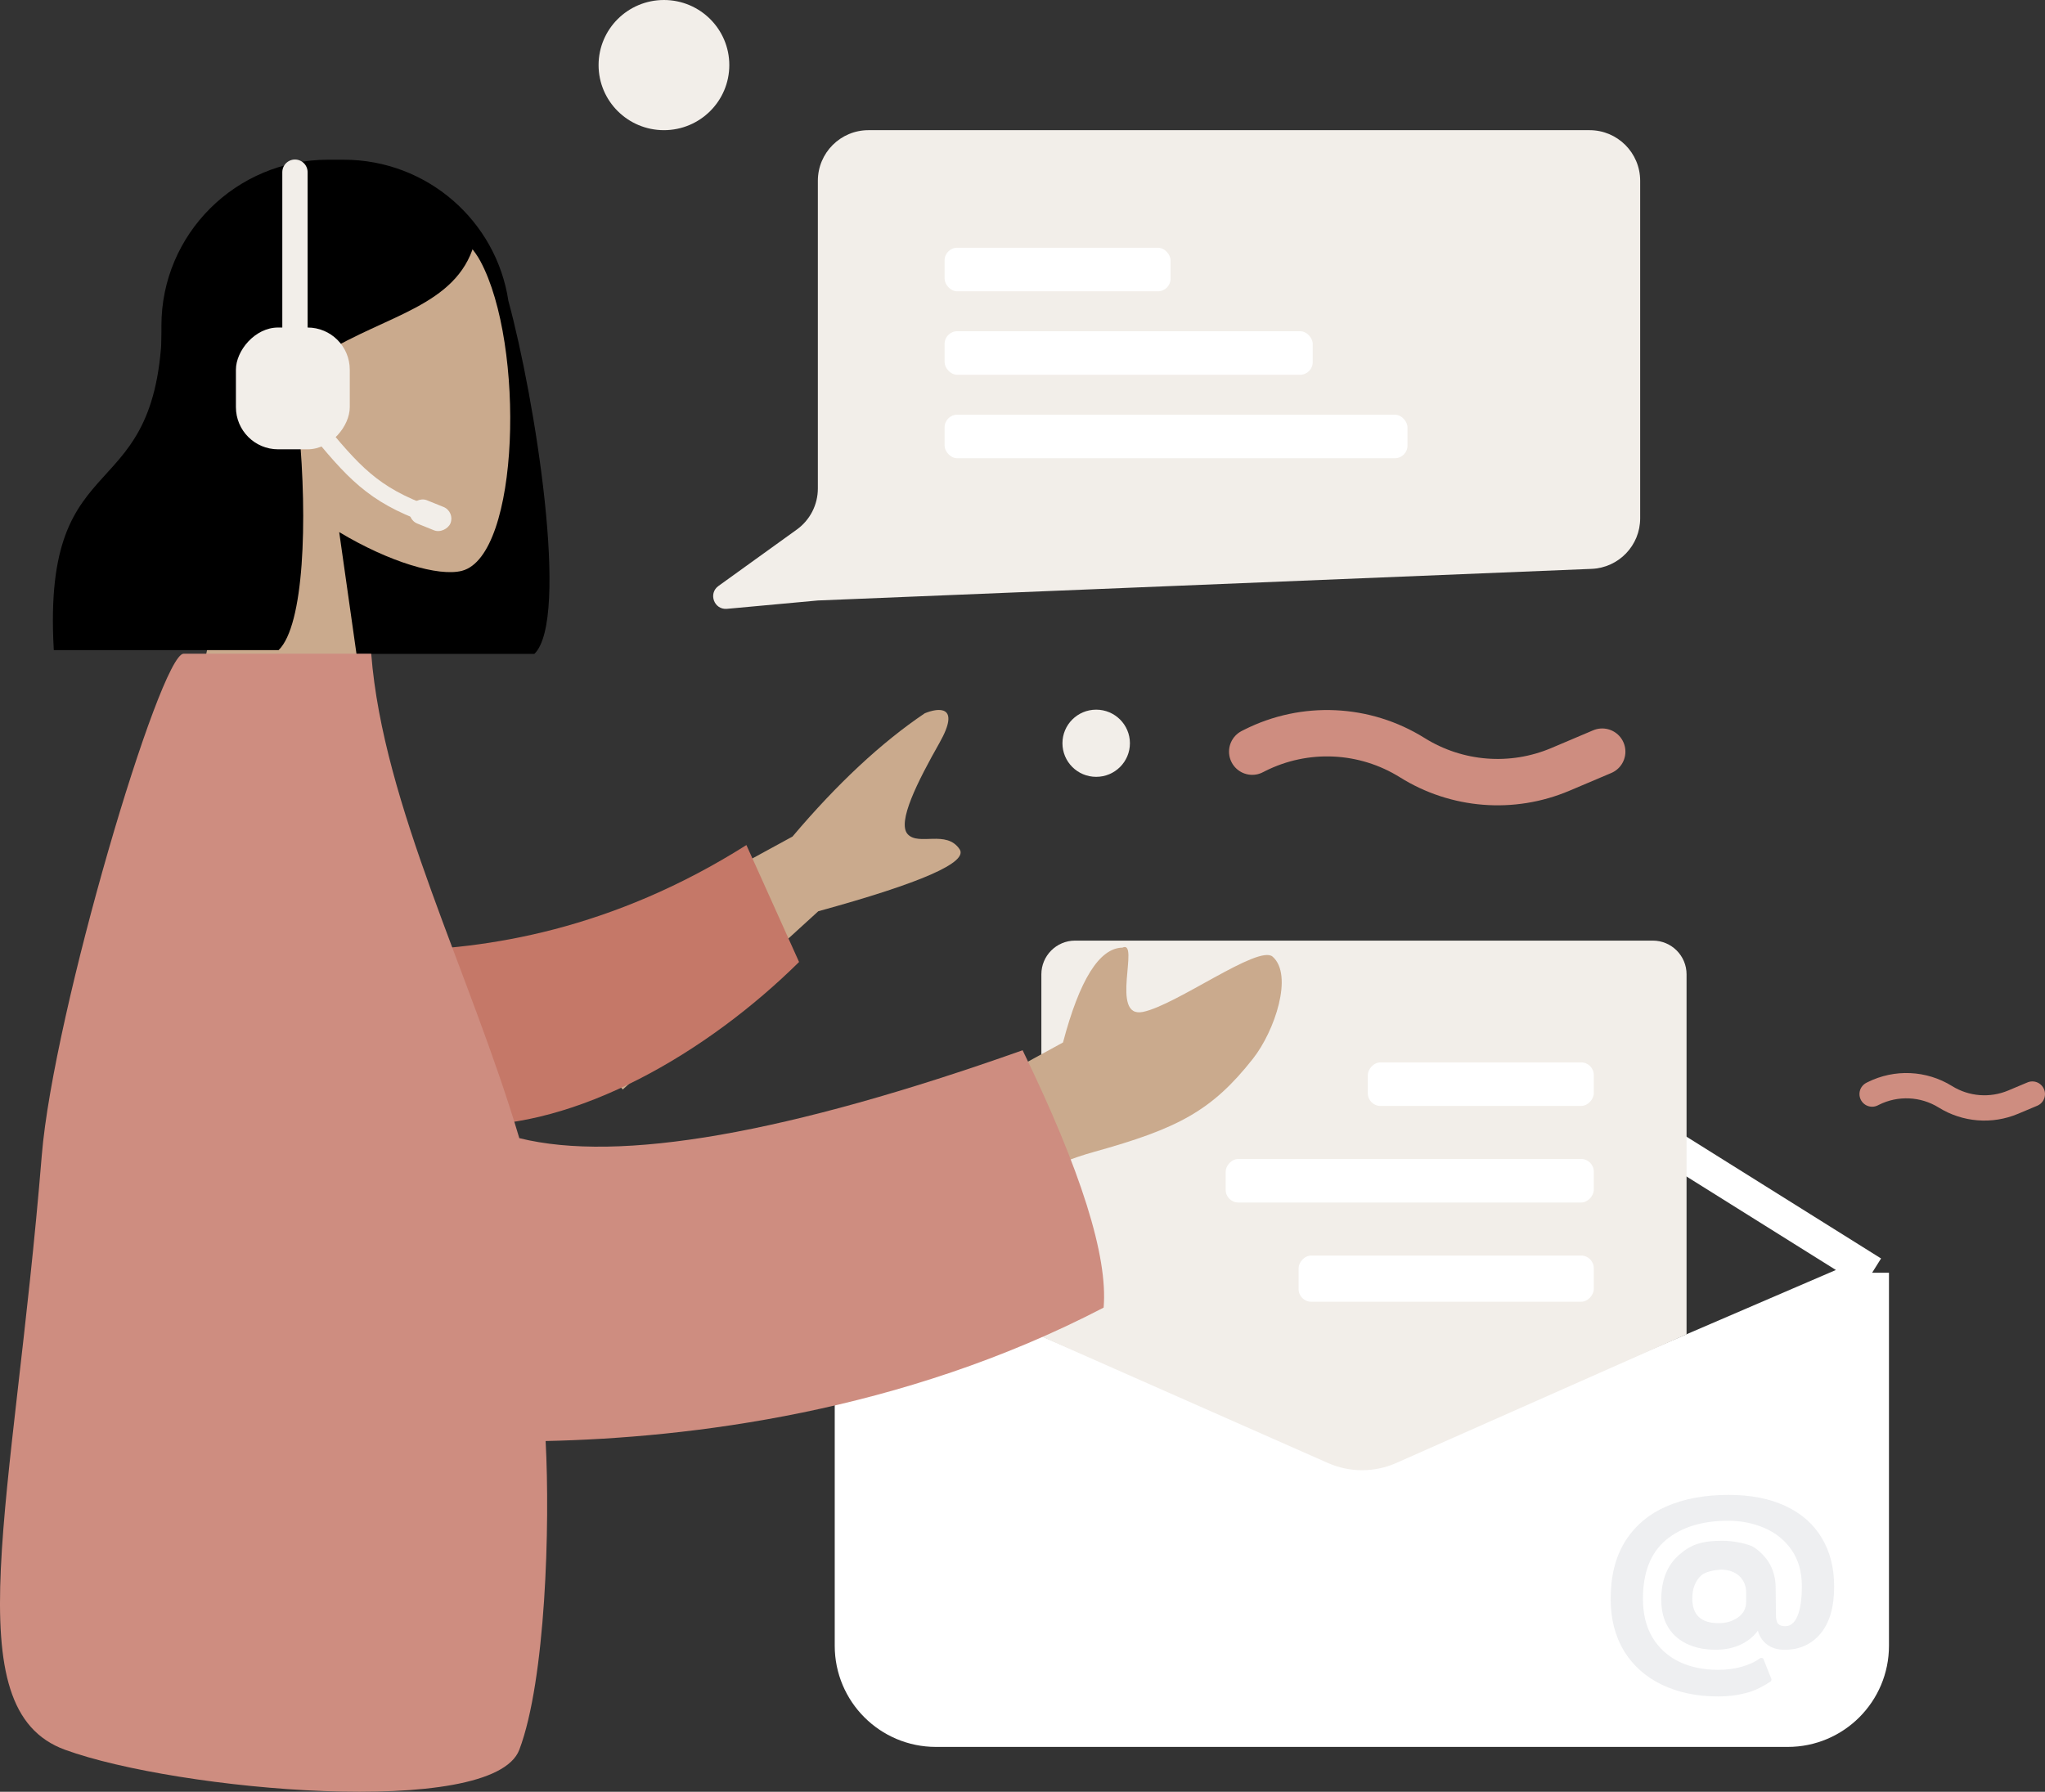 <svg width="485" height="425" viewBox="0 0 485 425" fill="none" xmlns="http://www.w3.org/2000/svg">
<rect x="0" y="0" width="485" height="425" fill="#333333" stroke="none"/>
<path d="M423.996 410.36C435.041 410.36 443.996 401.406 443.996 390.36V301.893L330.888 350.572C325.841 352.744 320.123 352.744 315.075 350.572L201.968 301.893V390.36C201.968 401.406 210.922 410.36 221.968 410.36H423.996Z" fill="white"/>
<path d="M443.996 301.893V390.36C443.996 401.406 435.041 410.36 423.996 410.36H221.968C210.922 410.36 201.968 401.406 201.968 390.36V301.893M443.996 301.893L330.888 350.572C325.841 352.744 320.123 352.744 315.075 350.572L201.968 301.893M443.996 301.893L333.594 232.782C327.103 228.719 318.861 228.719 312.37 232.782L201.968 301.893" stroke="white" stroke-width="8"/>
<path d="M399.991 231.108V275.883V316.501L331.139 347.014C325.987 349.297 320.111 349.301 314.955 347.024L246.973 316.998V275.883V231.108C246.973 226.69 250.555 223.108 254.973 223.108H391.991C396.409 223.108 399.991 226.69 399.991 231.108Z" fill="#F2EEE9"/>
<rect width="53.592" height="10.33" rx="3" transform="matrix(-1 0 0 1 377.988 251.993)" fill="white"/>
<rect width="87.303" height="10.33" rx="3" transform="matrix(-1 0 0 1 377.988 274.901)" fill="white"/>
<rect width="70.008" height="10.956" rx="3" transform="matrix(-1 0 0 1 377.988 297.81)" fill="white"/>
<path fill-rule="evenodd" clip-rule="evenodd" d="M120.571 71.368C126.908 94.624 135.166 146.897 126.74 155.097H73.427C73.421 155.003 73.416 154.909 73.41 154.815C53.65 152.638 38.282 135.953 38.282 115.693V77.245C38.282 55.505 55.978 37.882 77.807 37.882H81.484C101.307 37.882 117.723 52.416 120.571 71.368Z" fill="black"/>
<path fill-rule="evenodd" clip-rule="evenodd" d="M58.986 108.351C50.515 98.448 44.782 86.313 45.74 72.714C48.5 33.533 103.266 42.152 113.919 61.928C124.572 81.703 123.306 131.865 109.538 135.399C104.047 136.808 92.35 133.356 80.446 126.21L87.918 178.857H43.797L58.986 108.351Z" fill="#CAAA8D"/>
<path fill-rule="evenodd" clip-rule="evenodd" d="M70.913 101.732C72.946 123.479 72.131 148.314 66.073 154.209H12.76C9.79 102.81 38.497 122.714 38.497 74.321C40.287 72.579 41.978 70.855 43.652 69.369L43.593 67.945C52.824 49.123 64.536 39.712 78.729 39.712C100.017 39.712 106.737 49.578 112.458 57.953C108.18 72.573 91.577 74.74 76.825 83.853C75.086 82.446 72.868 81.603 70.453 81.603C64.869 81.603 60.342 86.111 60.342 91.673C60.342 97.234 64.869 101.742 70.453 101.742C70.607 101.742 70.761 101.739 70.913 101.732Z" fill="black"/>
<path fill-rule="evenodd" clip-rule="evenodd" d="M124.141 233.234L187.951 198.429C198.562 185.88 209.017 176.134 219.316 169.19C222.463 167.882 227.966 167.09 222.819 176.187C217.673 185.284 212.67 195.084 215.292 197.887C217.914 200.689 224.452 196.774 227.58 201.431C229.666 204.535 218.496 209.439 194.07 216.143L147.705 258.422L124.141 233.234ZM224.079 262.6L252.108 247.266C256.041 232.362 260.742 224.864 266.212 224.77C270.413 222.823 263.096 241.655 271.061 240.022C279.027 238.389 298.468 223.989 301.818 226.913C306.773 231.238 302.354 244.52 297.148 251.127C287.417 263.475 279.36 267.698 259.446 273.228C249.035 276.119 237.777 281.914 225.675 290.613L224.079 262.6Z" fill="#CAAA8D"/>
<path fill-rule="evenodd" clip-rule="evenodd" d="M93.065 225.481C115.415 225.246 145.22 220.545 177.021 200.441L189.51 228.179C167.574 249.859 136.731 267.672 109.761 266.918C88.508 266.323 77.646 240.721 93.065 225.481Z" fill="#C57868"/>
<path fill-rule="evenodd" clip-rule="evenodd" d="M123.16 269.963C146.887 275.856 186.677 268.907 242.529 249.114C256.383 277.657 262.787 298.006 261.741 310.161C213.829 335.086 163.235 341.07 129.402 341.804C130.478 361.796 129.403 398.56 123.16 415.038C116.917 431.515 41.902 424.695 15.423 415.038C-11.057 405.38 3.149 357.073 9.908 274.062C12.665 240.191 37.951 155.056 43.545 155.056H88.039C90.853 191.068 111.534 230.755 123.16 269.963Z" fill="#CE8D80"/>
<path d="M69.953 78.685V40.837" stroke="#F2EEE9" stroke-width="6" stroke-linecap="round"/>
<rect width="27.003" height="28.885" rx="10" transform="matrix(-1 0 0 1 82.954 77.689)" fill="#F2EEE9"/>
<path d="M74.454 100.598C83.751 111.931 88.386 117.287 101.457 122.012" stroke="#F2EEE9" stroke-width="4" stroke-linecap="round"/>
<rect width="10.246" height="5.98" rx="2.99" transform="matrix(-0.927 -0.374 -0.377 0.926 107.957 121.365)" fill="#F2EEE9"/>
<path d="M388.989 42.877C388.989 36.249 383.617 30.877 376.989 30.877H205.967C199.34 30.877 193.967 36.249 193.967 42.877V115.866C193.967 119.725 192.111 123.349 188.979 125.604L170.391 138.99C167.912 140.775 169.376 144.691 172.419 144.412L193.967 142.431L377.479 134.933C383.911 134.67 388.989 129.38 388.989 122.943V42.877Z" fill="#F2EEE9"/>
<rect x="224.026" y="58.765" width="53.592" height="10.33" rx="3" fill="white"/>
<rect x="224.026" y="78.565" width="87.303" height="10.33" rx="3" fill="white"/>
<rect x="224.026" y="98.364" width="109.777" height="10.33" rx="3" fill="white"/>
<ellipse rx="15.502" ry="15.438" transform="matrix(-1 0 0 1 157.463 15.438)" fill="#F2EEE9"/>
<ellipse rx="8.001" ry="7.968" transform="matrix(-1 0 0 1 259.975 176.296)" fill="#F2EEE9"/>
<path d="M379.988 178.288L370.06 182.495C358.603 187.349 345.499 186.313 334.947 179.718V179.718C323.634 172.646 309.448 171.997 297.536 178.006L296.979 178.288" stroke="#CE8D80" stroke-width="11" stroke-linecap="round"/>
<path d="M482 259.508L477.447 261.424C472.202 263.63 466.213 263.159 461.379 260.158V260.158C456.194 256.941 449.712 256.646 444.256 259.378L443.996 259.508" stroke="#CE8D80" stroke-width="6" stroke-linecap="round"/>
<path opacity="0.1" d="M407.557 402.392C402.451 402.392 397.969 401.459 394.109 399.594C390.25 397.728 387.255 395.049 385.124 391.556C383.034 388.063 381.989 383.955 381.989 379.232C381.989 373.834 383.134 369.289 385.426 365.598C387.757 361.906 391.014 359.148 395.195 357.322C399.376 355.496 404.301 354.583 409.969 354.583C415.195 354.583 419.678 355.456 423.416 357.203C427.195 358.949 430.07 361.47 432.04 364.764C434.01 368.019 434.995 371.869 434.995 376.314C434.995 381.197 433.909 384.928 431.738 387.508C429.608 390.048 426.773 391.318 423.236 391.318C421.587 391.318 420.2 390.901 419.075 390.068C417.989 389.234 417.266 388.143 416.904 386.793C415.818 388.262 414.391 389.393 412.622 390.187C410.894 390.941 408.944 391.318 406.773 391.318C402.873 391.278 399.758 390.227 397.426 388.163C395.135 386.059 393.989 383.142 393.989 379.41C393.989 374.806 395.396 371.274 398.21 368.813C401.064 366.312 403.639 365.464 408.504 365.464C410.675 365.464 413.363 365.91 415.414 366.704C416.569 367.275 417.586 368.224 418.472 369.211C420.197 371.132 421.083 373.728 421.111 376.311L421.185 382.983C421.185 383.975 421.346 384.689 421.668 385.126C422.03 385.523 422.612 385.721 423.416 385.721C424.663 385.721 425.628 384.908 426.311 383.28C426.994 381.613 427.336 379.272 427.336 376.255C427.336 372.881 426.532 370.023 424.924 367.681C423.316 365.34 421.165 363.593 418.472 362.442C415.818 361.291 412.944 360.716 409.848 360.716C403.657 360.716 398.733 362.244 395.074 365.3C391.456 368.356 389.647 373 389.647 379.232C389.647 382.844 390.411 385.92 391.938 388.46C393.466 390.961 395.577 392.866 398.27 394.176C400.964 395.446 404.039 396.081 407.497 396.081C409.426 396.081 411.255 395.843 412.984 395.367C414.753 394.89 416.22 394.216 417.386 393.342C417.678 393.169 418.077 393.218 418.23 393.521L420.1 398.224C420.184 398.473 420.079 398.739 419.861 398.883C418.419 399.837 416.369 400.988 414.371 401.499C412.2 402.094 409.929 402.392 407.557 402.392ZM407.617 385.007C409.386 385.007 410.914 384.551 412.2 383.638C413.487 382.725 414.13 381.474 414.13 379.887V377.777C414.13 374.73 412.045 372.655 409.013 372.357C408.515 372.308 408.251 372.29 407.753 372.336C406.618 372.442 404.489 372.76 403.456 373.695C402.049 375.005 401.346 376.83 401.346 379.172C401.346 383.062 403.436 385.007 407.617 385.007Z" fill="#545C73"/>
</svg>
